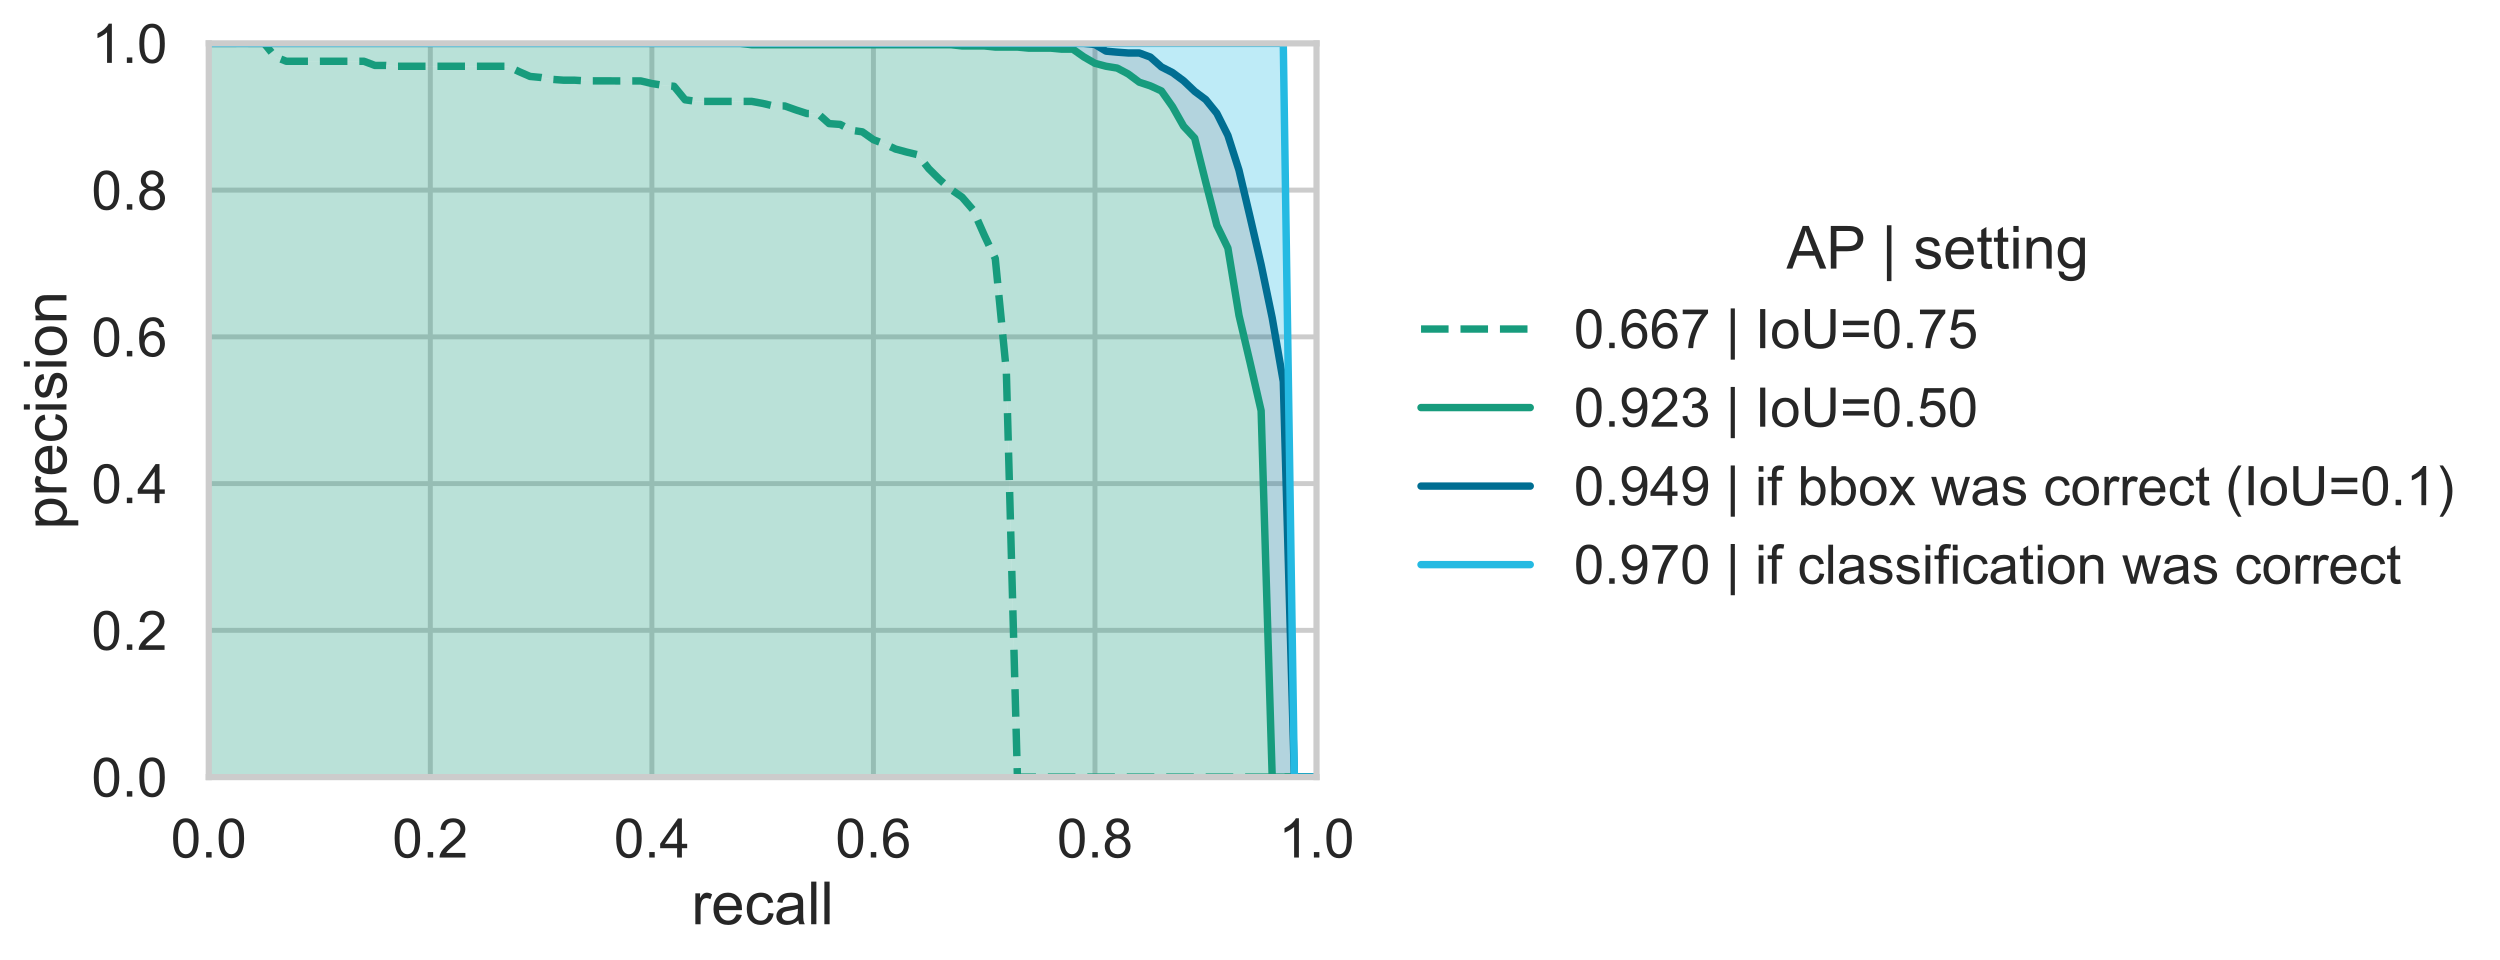 <?xml version="1.0" encoding="utf-8" standalone="no"?>
<!DOCTYPE svg PUBLIC "-//W3C//DTD SVG 1.1//EN"
  "http://www.w3.org/Graphics/SVG/1.1/DTD/svg11.dtd">
<!-- Created with matplotlib (https://matplotlib.org/) -->
<svg height="290.117pt" version="1.1" viewBox="0 0 755.59 290.117" width="755.59pt" xmlns="http://www.w3.org/2000/svg" xmlns:xlink="http://www.w3.org/1999/xlink">
 <defs>
  <style type="text/css">*{stroke-linecap:butt;stroke-linejoin:round;}</style>
 </defs>
 <g id="figure_1">
  <g id="patch_1">
   <path d="M 0 290.117 
L 755.59 290.117 
L 755.59 0 
L 0 0 
z
" style="fill:#ffffff;"/>
  </g>
  <g id="axes_1">
   <g id="patch_2">
    <path d="M 63.097 234.865 
L 397.897 234.865 
L 397.897 13.105 
L 63.097 13.105 
z
" style="fill:#ffffff;"/>
   </g>
   <g id="matplotlib.axis_1">
    <g id="xtick_1">
     <g id="line2d_1">
      <path clip-path="url(#pd7d3acd1a6)" d="M 63.097 234.865 
L 63.097 13.105 
" style="fill:none;stroke:#cccccc;stroke-linecap:round;stroke-width:1.5;"/>
     </g>
     <g id="text_1">
      <!-- 0.0 -->
      <g style="fill:#262626;" transform="translate(51.629 259.176)scale(0.165 -0.165)">
       <defs>
        <path d="M 4.156 35.297 
Q 4.156 48 6.766 55.734 
Q 9.375 63.484 14.516 67.672 
Q 19.672 71.875 27.484 71.875 
Q 33.25 71.875 37.594 69.547 
Q 41.938 67.234 44.766 62.859 
Q 47.609 58.5 49.219 52.219 
Q 50.828 45.953 50.828 35.297 
Q 50.828 22.703 48.234 14.969 
Q 45.656 7.234 40.5 3 
Q 35.359 -1.219 27.484 -1.219 
Q 17.141 -1.219 11.234 6.203 
Q 4.156 15.141 4.156 35.297 
z
M 13.188 35.297 
Q 13.188 17.672 17.312 11.828 
Q 21.438 6 27.484 6 
Q 33.547 6 37.672 11.859 
Q 41.797 17.719 41.797 35.297 
Q 41.797 52.984 37.672 58.781 
Q 33.547 64.594 27.391 64.594 
Q 21.344 64.594 17.719 59.469 
Q 13.188 52.938 13.188 35.297 
z
" id="ArialMT-48"/>
        <path d="M 9.078 0 
L 9.078 10.016 
L 19.094 10.016 
L 19.094 0 
z
" id="ArialMT-46"/>
       </defs>
       <use xlink:href="#ArialMT-48"/>
       <use x="55.615" xlink:href="#ArialMT-46"/>
       <use x="83.398" xlink:href="#ArialMT-48"/>
      </g>
     </g>
    </g>
    <g id="xtick_2">
     <g id="line2d_2">
      <path clip-path="url(#pd7d3acd1a6)" d="M 130.057 234.865 
L 130.057 13.105 
" style="fill:none;stroke:#cccccc;stroke-linecap:round;stroke-width:1.5;"/>
     </g>
     <g id="text_2">
      <!-- 0.2 -->
      <g style="fill:#262626;" transform="translate(118.589 259.176)scale(0.165 -0.165)">
       <defs>
        <path d="M 50.344 8.453 
L 50.344 0 
L 3.031 0 
Q 2.938 3.172 4.047 6.109 
Q 5.859 10.938 9.828 15.625 
Q 13.812 20.312 21.344 26.469 
Q 33.016 36.031 37.109 41.625 
Q 41.219 47.219 41.219 52.203 
Q 41.219 57.422 37.469 61 
Q 33.734 64.594 27.734 64.594 
Q 21.391 64.594 17.578 60.781 
Q 13.766 56.984 13.719 50.25 
L 4.688 51.172 
Q 5.609 61.281 11.656 66.578 
Q 17.719 71.875 27.938 71.875 
Q 38.234 71.875 44.234 66.156 
Q 50.25 60.453 50.25 52 
Q 50.25 47.703 48.484 43.547 
Q 46.734 39.406 42.656 34.812 
Q 38.578 30.219 29.109 22.219 
Q 21.188 15.578 18.938 13.203 
Q 16.703 10.844 15.234 8.453 
z
" id="ArialMT-50"/>
       </defs>
       <use xlink:href="#ArialMT-48"/>
       <use x="55.615" xlink:href="#ArialMT-46"/>
       <use x="83.398" xlink:href="#ArialMT-50"/>
      </g>
     </g>
    </g>
    <g id="xtick_3">
     <g id="line2d_3">
      <path clip-path="url(#pd7d3acd1a6)" d="M 197.017 234.865 
L 197.017 13.105 
" style="fill:none;stroke:#cccccc;stroke-linecap:round;stroke-width:1.5;"/>
     </g>
     <g id="text_3">
      <!-- 0.4 -->
      <g style="fill:#262626;" transform="translate(185.549 259.176)scale(0.165 -0.165)">
       <defs>
        <path d="M 32.328 0 
L 32.328 17.141 
L 1.266 17.141 
L 1.266 25.203 
L 33.938 71.578 
L 41.109 71.578 
L 41.109 25.203 
L 50.781 25.203 
L 50.781 17.141 
L 41.109 17.141 
L 41.109 0 
z
M 32.328 25.203 
L 32.328 57.469 
L 9.906 25.203 
z
" id="ArialMT-52"/>
       </defs>
       <use xlink:href="#ArialMT-48"/>
       <use x="55.615" xlink:href="#ArialMT-46"/>
       <use x="83.398" xlink:href="#ArialMT-52"/>
      </g>
     </g>
    </g>
    <g id="xtick_4">
     <g id="line2d_4">
      <path clip-path="url(#pd7d3acd1a6)" d="M 263.977 234.865 
L 263.977 13.105 
" style="fill:none;stroke:#cccccc;stroke-linecap:round;stroke-width:1.5;"/>
     </g>
     <g id="text_4">
      <!-- 0.6 -->
      <g style="fill:#262626;" transform="translate(252.509 259.176)scale(0.165 -0.165)">
       <defs>
        <path d="M 49.75 54.047 
L 41.016 53.375 
Q 39.844 58.547 37.703 60.891 
Q 34.125 64.656 28.906 64.656 
Q 24.703 64.656 21.531 62.312 
Q 17.391 59.281 14.984 53.469 
Q 12.594 47.656 12.5 36.922 
Q 15.672 41.75 20.266 44.094 
Q 24.859 46.438 29.891 46.438 
Q 38.672 46.438 44.844 39.969 
Q 51.031 33.5 51.031 23.25 
Q 51.031 16.5 48.125 10.719 
Q 45.219 4.938 40.141 1.859 
Q 35.062 -1.219 28.609 -1.219 
Q 17.625 -1.219 10.688 6.859 
Q 3.766 14.938 3.766 33.5 
Q 3.766 54.25 11.422 63.672 
Q 18.109 71.875 29.438 71.875 
Q 37.891 71.875 43.281 67.141 
Q 48.688 62.406 49.75 54.047 
z
M 13.875 23.188 
Q 13.875 18.656 15.797 14.5 
Q 17.719 10.359 21.188 8.172 
Q 24.656 6 28.469 6 
Q 34.031 6 38.031 10.484 
Q 42.047 14.984 42.047 22.703 
Q 42.047 30.125 38.078 34.391 
Q 34.125 38.672 28.125 38.672 
Q 22.172 38.672 18.016 34.391 
Q 13.875 30.125 13.875 23.188 
z
" id="ArialMT-54"/>
       </defs>
       <use xlink:href="#ArialMT-48"/>
       <use x="55.615" xlink:href="#ArialMT-46"/>
       <use x="83.398" xlink:href="#ArialMT-54"/>
      </g>
     </g>
    </g>
    <g id="xtick_5">
     <g id="line2d_5">
      <path clip-path="url(#pd7d3acd1a6)" d="M 330.937 234.865 
L 330.937 13.105 
" style="fill:none;stroke:#cccccc;stroke-linecap:round;stroke-width:1.5;"/>
     </g>
     <g id="text_5">
      <!-- 0.8 -->
      <g style="fill:#262626;" transform="translate(319.469 259.176)scale(0.165 -0.165)">
       <defs>
        <path d="M 17.672 38.812 
Q 12.203 40.828 9.562 44.531 
Q 6.938 48.25 6.938 53.422 
Q 6.938 61.234 12.547 66.547 
Q 18.172 71.875 27.484 71.875 
Q 36.859 71.875 42.578 66.422 
Q 48.297 60.984 48.297 53.172 
Q 48.297 48.188 45.672 44.5 
Q 43.062 40.828 37.75 38.812 
Q 44.344 36.672 47.781 31.875 
Q 51.219 27.094 51.219 20.453 
Q 51.219 11.281 44.719 5.031 
Q 38.234 -1.219 27.641 -1.219 
Q 17.047 -1.219 10.547 5.047 
Q 4.047 11.328 4.047 20.703 
Q 4.047 27.688 7.594 32.391 
Q 11.141 37.109 17.672 38.812 
z
M 15.922 53.719 
Q 15.922 48.641 19.188 45.406 
Q 22.469 42.188 27.688 42.188 
Q 32.766 42.188 36.016 45.375 
Q 39.266 48.578 39.266 53.219 
Q 39.266 58.062 35.906 61.359 
Q 32.562 64.656 27.594 64.656 
Q 22.562 64.656 19.234 61.422 
Q 15.922 58.203 15.922 53.719 
z
M 13.094 20.656 
Q 13.094 16.891 14.875 13.375 
Q 16.656 9.859 20.172 7.922 
Q 23.688 6 27.734 6 
Q 34.031 6 38.125 10.047 
Q 42.234 14.109 42.234 20.359 
Q 42.234 26.703 38.016 30.859 
Q 33.797 35.016 27.438 35.016 
Q 21.234 35.016 17.156 30.906 
Q 13.094 26.812 13.094 20.656 
z
" id="ArialMT-56"/>
       </defs>
       <use xlink:href="#ArialMT-48"/>
       <use x="55.615" xlink:href="#ArialMT-46"/>
       <use x="83.398" xlink:href="#ArialMT-56"/>
      </g>
     </g>
    </g>
    <g id="xtick_6">
     <g id="line2d_6">
      <path clip-path="url(#pd7d3acd1a6)" d="M 397.897 234.865 
L 397.897 13.105 
" style="fill:none;stroke:#cccccc;stroke-linecap:round;stroke-width:1.5;"/>
     </g>
     <g id="text_6">
      <!-- 1.0 -->
      <g style="fill:#262626;" transform="translate(386.429 259.176)scale(0.165 -0.165)">
       <defs>
        <path d="M 37.25 0 
L 28.469 0 
L 28.469 56 
Q 25.297 52.984 20.141 49.953 
Q 14.984 46.922 10.891 45.406 
L 10.891 53.906 
Q 18.266 57.375 23.781 62.297 
Q 29.297 67.234 31.594 71.875 
L 37.25 71.875 
z
" id="ArialMT-49"/>
       </defs>
       <use xlink:href="#ArialMT-49"/>
       <use x="55.615" xlink:href="#ArialMT-46"/>
       <use x="83.398" xlink:href="#ArialMT-48"/>
      </g>
     </g>
    </g>
    <g id="text_7">
     <!-- recall -->
     <g style="fill:#262626;" transform="translate(208.991 279.339)scale(0.18 -0.18)">
      <defs>
       <path d="M 6.5 0 
L 6.5 51.859 
L 14.406 51.859 
L 14.406 44 
Q 17.438 49.516 20 51.266 
Q 22.562 53.031 25.641 53.031 
Q 30.078 53.031 34.672 50.203 
L 31.641 42.047 
Q 28.422 43.953 25.203 43.953 
Q 22.312 43.953 20.016 42.219 
Q 17.719 40.484 16.75 37.406 
Q 15.281 32.719 15.281 27.156 
L 15.281 0 
z
" id="ArialMT-114"/>
       <path d="M 42.094 16.703 
L 51.172 15.578 
Q 49.031 7.625 43.219 3.219 
Q 37.406 -1.172 28.375 -1.172 
Q 17 -1.172 10.328 5.828 
Q 3.656 12.844 3.656 25.484 
Q 3.656 38.578 10.391 45.797 
Q 17.141 53.031 27.875 53.031 
Q 38.281 53.031 44.875 45.953 
Q 51.469 38.875 51.469 26.031 
Q 51.469 25.25 51.422 23.688 
L 12.75 23.688 
Q 13.234 15.141 17.578 10.594 
Q 21.922 6.062 28.422 6.062 
Q 33.25 6.062 36.672 8.594 
Q 40.094 11.141 42.094 16.703 
z
M 13.234 30.906 
L 42.188 30.906 
Q 41.609 37.453 38.875 40.719 
Q 34.672 45.797 27.984 45.797 
Q 21.922 45.797 17.797 41.75 
Q 13.672 37.703 13.234 30.906 
z
" id="ArialMT-101"/>
       <path d="M 40.438 19 
L 49.078 17.875 
Q 47.656 8.938 41.812 3.875 
Q 35.984 -1.172 27.484 -1.172 
Q 16.844 -1.172 10.375 5.781 
Q 3.906 12.75 3.906 25.734 
Q 3.906 34.125 6.688 40.422 
Q 9.469 46.734 15.156 49.875 
Q 20.844 53.031 27.547 53.031 
Q 35.984 53.031 41.359 48.75 
Q 46.734 44.484 48.25 36.625 
L 39.703 35.297 
Q 38.484 40.531 35.375 43.156 
Q 32.281 45.797 27.875 45.797 
Q 21.234 45.797 17.078 41.031 
Q 12.938 36.281 12.938 25.984 
Q 12.938 15.531 16.938 10.797 
Q 20.953 6.062 27.391 6.062 
Q 32.562 6.062 36.031 9.234 
Q 39.5 12.406 40.438 19 
z
" id="ArialMT-99"/>
       <path d="M 40.438 6.391 
Q 35.547 2.25 31.031 0.531 
Q 26.516 -1.172 21.344 -1.172 
Q 12.797 -1.172 8.203 3 
Q 3.609 7.172 3.609 13.672 
Q 3.609 17.484 5.344 20.625 
Q 7.078 23.781 9.891 25.688 
Q 12.703 27.594 16.219 28.562 
Q 18.797 29.25 24.031 29.891 
Q 34.672 31.156 39.703 32.906 
Q 39.75 34.719 39.75 35.203 
Q 39.75 40.578 37.25 42.781 
Q 33.891 45.75 27.25 45.75 
Q 21.047 45.75 18.094 43.578 
Q 15.141 41.406 13.719 35.891 
L 5.125 37.062 
Q 6.297 42.578 8.984 45.969 
Q 11.672 49.359 16.75 51.188 
Q 21.828 53.031 28.516 53.031 
Q 35.156 53.031 39.297 51.469 
Q 43.453 49.906 45.406 47.531 
Q 47.359 45.172 48.141 41.547 
Q 48.578 39.312 48.578 33.453 
L 48.578 21.734 
Q 48.578 9.469 49.141 6.219 
Q 49.703 2.984 51.375 0 
L 42.188 0 
Q 40.828 2.734 40.438 6.391 
z
M 39.703 26.031 
Q 34.906 24.078 25.344 22.703 
Q 19.922 21.922 17.672 20.938 
Q 15.438 19.969 14.203 18.094 
Q 12.984 16.219 12.984 13.922 
Q 12.984 10.406 15.641 8.062 
Q 18.312 5.719 23.438 5.719 
Q 28.516 5.719 32.469 7.938 
Q 36.422 10.156 38.281 14.016 
Q 39.703 17 39.703 22.797 
z
" id="ArialMT-97"/>
       <path d="M 6.391 0 
L 6.391 71.578 
L 15.188 71.578 
L 15.188 0 
z
" id="ArialMT-108"/>
      </defs>
      <use xlink:href="#ArialMT-114"/>
      <use x="33.301" xlink:href="#ArialMT-101"/>
      <use x="88.916" xlink:href="#ArialMT-99"/>
      <use x="138.916" xlink:href="#ArialMT-97"/>
      <use x="194.531" xlink:href="#ArialMT-108"/>
      <use x="216.748" xlink:href="#ArialMT-108"/>
     </g>
    </g>
   </g>
   <g id="matplotlib.axis_2">
    <g id="ytick_1">
     <g id="line2d_7">
      <path clip-path="url(#pd7d3acd1a6)" d="M 63.097 234.865 
L 397.897 234.865 
" style="fill:none;stroke:#cccccc;stroke-linecap:round;stroke-width:1.5;"/>
     </g>
     <g id="text_8">
      <!-- 0.0 -->
      <g style="fill:#262626;" transform="translate(27.662 240.77)scale(0.165 -0.165)">
       <use xlink:href="#ArialMT-48"/>
       <use x="55.615" xlink:href="#ArialMT-46"/>
       <use x="83.398" xlink:href="#ArialMT-48"/>
      </g>
     </g>
    </g>
    <g id="ytick_2">
     <g id="line2d_8">
      <path clip-path="url(#pd7d3acd1a6)" d="M 63.097 190.513 
L 397.897 190.513 
" style="fill:none;stroke:#cccccc;stroke-linecap:round;stroke-width:1.5;"/>
     </g>
     <g id="text_9">
      <!-- 0.2 -->
      <g style="fill:#262626;" transform="translate(27.662 196.418)scale(0.165 -0.165)">
       <use xlink:href="#ArialMT-48"/>
       <use x="55.615" xlink:href="#ArialMT-46"/>
       <use x="83.398" xlink:href="#ArialMT-50"/>
      </g>
     </g>
    </g>
    <g id="ytick_3">
     <g id="line2d_9">
      <path clip-path="url(#pd7d3acd1a6)" d="M 63.097 146.161 
L 397.897 146.161 
" style="fill:none;stroke:#cccccc;stroke-linecap:round;stroke-width:1.5;"/>
     </g>
     <g id="text_10">
      <!-- 0.4 -->
      <g style="fill:#262626;" transform="translate(27.662 152.066)scale(0.165 -0.165)">
       <use xlink:href="#ArialMT-48"/>
       <use x="55.615" xlink:href="#ArialMT-46"/>
       <use x="83.398" xlink:href="#ArialMT-52"/>
      </g>
     </g>
    </g>
    <g id="ytick_4">
     <g id="line2d_10">
      <path clip-path="url(#pd7d3acd1a6)" d="M 63.097 101.809 
L 397.897 101.809 
" style="fill:none;stroke:#cccccc;stroke-linecap:round;stroke-width:1.5;"/>
     </g>
     <g id="text_11">
      <!-- 0.6 -->
      <g style="fill:#262626;" transform="translate(27.662 107.714)scale(0.165 -0.165)">
       <use xlink:href="#ArialMT-48"/>
       <use x="55.615" xlink:href="#ArialMT-46"/>
       <use x="83.398" xlink:href="#ArialMT-54"/>
      </g>
     </g>
    </g>
    <g id="ytick_5">
     <g id="line2d_11">
      <path clip-path="url(#pd7d3acd1a6)" d="M 63.097 57.457 
L 397.897 57.457 
" style="fill:none;stroke:#cccccc;stroke-linecap:round;stroke-width:1.5;"/>
     </g>
     <g id="text_12">
      <!-- 0.8 -->
      <g style="fill:#262626;" transform="translate(27.662 63.362)scale(0.165 -0.165)">
       <use xlink:href="#ArialMT-48"/>
       <use x="55.615" xlink:href="#ArialMT-46"/>
       <use x="83.398" xlink:href="#ArialMT-56"/>
      </g>
     </g>
    </g>
    <g id="ytick_6">
     <g id="line2d_12">
      <path clip-path="url(#pd7d3acd1a6)" d="M 63.097 13.105 
L 397.897 13.105 
" style="fill:none;stroke:#cccccc;stroke-linecap:round;stroke-width:1.5;"/>
     </g>
     <g id="text_13">
      <!-- 1.0 -->
      <g style="fill:#262626;" transform="translate(27.662 19.01)scale(0.165 -0.165)">
       <use xlink:href="#ArialMT-49"/>
       <use x="55.615" xlink:href="#ArialMT-46"/>
       <use x="83.398" xlink:href="#ArialMT-48"/>
      </g>
     </g>
    </g>
    <g id="text_14">
     <!-- precision -->
     <g style="fill:#262626;" transform="translate(20.084 160.001)rotate(-90)scale(0.18 -0.18)">
      <defs>
       <path d="M 6.594 -19.875 
L 6.594 51.859 
L 14.594 51.859 
L 14.594 45.125 
Q 17.438 49.078 21 51.047 
Q 24.562 53.031 29.641 53.031 
Q 36.281 53.031 41.359 49.609 
Q 46.438 46.188 49.016 39.953 
Q 51.609 33.734 51.609 26.312 
Q 51.609 18.359 48.75 11.984 
Q 45.906 5.609 40.453 2.219 
Q 35.016 -1.172 29 -1.172 
Q 24.609 -1.172 21.109 0.688 
Q 17.625 2.547 15.375 5.375 
L 15.375 -19.875 
z
M 14.547 25.641 
Q 14.547 15.625 18.594 10.844 
Q 22.656 6.062 28.422 6.062 
Q 34.281 6.062 38.453 11.016 
Q 42.625 15.969 42.625 26.375 
Q 42.625 36.281 38.547 41.203 
Q 34.469 46.141 28.812 46.141 
Q 23.188 46.141 18.859 40.891 
Q 14.547 35.641 14.547 25.641 
z
" id="ArialMT-112"/>
       <path d="M 6.641 61.469 
L 6.641 71.578 
L 15.438 71.578 
L 15.438 61.469 
z
M 6.641 0 
L 6.641 51.859 
L 15.438 51.859 
L 15.438 0 
z
" id="ArialMT-105"/>
       <path d="M 3.078 15.484 
L 11.766 16.844 
Q 12.5 11.625 15.844 8.844 
Q 19.188 6.062 25.203 6.062 
Q 31.25 6.062 34.172 8.516 
Q 37.109 10.984 37.109 14.312 
Q 37.109 17.281 34.516 19 
Q 32.719 20.172 25.531 21.969 
Q 15.875 24.422 12.141 26.203 
Q 8.406 27.984 6.469 31.125 
Q 4.547 34.281 4.547 38.094 
Q 4.547 41.547 6.125 44.5 
Q 7.719 47.469 10.453 49.422 
Q 12.5 50.922 16.031 51.969 
Q 19.578 53.031 23.641 53.031 
Q 29.734 53.031 34.344 51.266 
Q 38.969 49.516 41.156 46.5 
Q 43.359 43.5 44.188 38.484 
L 35.594 37.312 
Q 35.016 41.312 32.203 43.547 
Q 29.391 45.797 24.266 45.797 
Q 18.219 45.797 15.625 43.797 
Q 13.031 41.797 13.031 39.109 
Q 13.031 37.406 14.109 36.031 
Q 15.188 34.625 17.484 33.688 
Q 18.797 33.203 25.25 31.453 
Q 34.578 28.953 38.25 27.359 
Q 41.938 25.781 44.031 22.75 
Q 46.141 19.734 46.141 15.234 
Q 46.141 10.844 43.578 6.953 
Q 41.016 3.078 36.172 0.953 
Q 31.344 -1.172 25.25 -1.172 
Q 15.141 -1.172 9.844 3.031 
Q 4.547 7.234 3.078 15.484 
z
" id="ArialMT-115"/>
       <path d="M 3.328 25.922 
Q 3.328 40.328 11.328 47.266 
Q 18.016 53.031 27.641 53.031 
Q 38.328 53.031 45.109 46.016 
Q 51.906 39.016 51.906 26.656 
Q 51.906 16.656 48.906 10.906 
Q 45.906 5.172 40.156 2 
Q 34.422 -1.172 27.641 -1.172 
Q 16.75 -1.172 10.031 5.812 
Q 3.328 12.797 3.328 25.922 
z
M 12.359 25.922 
Q 12.359 15.969 16.703 11.016 
Q 21.047 6.062 27.641 6.062 
Q 34.188 6.062 38.531 11.031 
Q 42.875 16.016 42.875 26.219 
Q 42.875 35.844 38.5 40.797 
Q 34.125 45.75 27.641 45.75 
Q 21.047 45.75 16.703 40.812 
Q 12.359 35.891 12.359 25.922 
z
" id="ArialMT-111"/>
       <path d="M 6.594 0 
L 6.594 51.859 
L 14.5 51.859 
L 14.5 44.484 
Q 20.219 53.031 31 53.031 
Q 35.688 53.031 39.625 51.344 
Q 43.562 49.656 45.516 46.922 
Q 47.469 44.188 48.25 40.438 
Q 48.734 37.984 48.734 31.891 
L 48.734 0 
L 39.938 0 
L 39.938 31.547 
Q 39.938 36.922 38.906 39.578 
Q 37.891 42.234 35.281 43.812 
Q 32.672 45.406 29.156 45.406 
Q 23.531 45.406 19.453 41.844 
Q 15.375 38.281 15.375 28.328 
L 15.375 0 
z
" id="ArialMT-110"/>
      </defs>
      <use xlink:href="#ArialMT-112"/>
      <use x="55.615" xlink:href="#ArialMT-114"/>
      <use x="88.916" xlink:href="#ArialMT-101"/>
      <use x="144.531" xlink:href="#ArialMT-99"/>
      <use x="194.531" xlink:href="#ArialMT-105"/>
      <use x="216.748" xlink:href="#ArialMT-115"/>
      <use x="266.748" xlink:href="#ArialMT-105"/>
      <use x="288.965" xlink:href="#ArialMT-111"/>
      <use x="344.58" xlink:href="#ArialMT-110"/>
     </g>
    </g>
   </g>
   <g id="PolyCollection_1">
    <path clip-path="url(#pd7d3acd1a6)" d="M 63.097 234.865 
L 63.097 13.105 
L 66.445 13.105 
L 69.793 13.105 
L 73.141 13.105 
L 76.489 13.105 
L 79.837 13.105 
L 83.185 17.212 
L 86.533 18.514 
L 89.881 18.514 
L 93.229 18.514 
L 96.577 18.514 
L 99.925 18.514 
L 103.273 18.514 
L 106.621 18.514 
L 109.969 18.514 
L 113.317 19.775 
L 116.665 19.775 
L 120.013 20.035 
L 123.361 20.035 
L 126.709 20.035 
L 130.057 20.035 
L 133.405 20.035 
L 136.753 20.035 
L 140.101 20.035 
L 143.449 20.035 
L 146.797 20.035 
L 150.145 20.035 
L 153.493 20.035 
L 156.841 21.634 
L 160.189 23.103 
L 163.537 23.42 
L 166.885 23.984 
L 170.233 24.233 
L 173.581 24.233 
L 176.929 24.441 
L 180.277 24.441 
L 183.625 24.441 
L 186.973 24.46 
L 190.321 24.46 
L 193.669 24.46 
L 197.017 25.248 
L 200.365 25.777 
L 203.713 26.077 
L 207.061 30.164 
L 210.409 30.64 
L 213.757 30.64 
L 217.105 30.64 
L 220.453 30.64 
L 223.801 30.64 
L 227.149 30.64 
L 230.497 31.249 
L 233.845 32.03 
L 237.193 32.03 
L 240.541 33.223 
L 243.889 34.313 
L 247.237 34.376 
L 250.585 37.36 
L 253.933 37.602 
L 257.281 39.366 
L 260.629 39.848 
L 263.977 42.221 
L 267.325 43.505 
L 270.673 45.057 
L 274.021 45.959 
L 277.369 46.772 
L 280.717 51.001 
L 284.065 54.323 
L 287.413 57.259 
L 290.761 59.572 
L 294.109 63.449 
L 297.457 71.019 
L 300.805 78.151 
L 304.153 112.23 
L 307.501 234.865 
L 310.849 234.865 
L 314.197 234.865 
L 317.545 234.865 
L 320.893 234.865 
L 324.241 234.865 
L 327.589 234.865 
L 330.937 234.865 
L 334.285 234.865 
L 337.633 234.865 
L 340.981 234.865 
L 344.329 234.865 
L 347.677 234.865 
L 351.025 234.865 
L 354.373 234.865 
L 357.721 234.865 
L 361.069 234.865 
L 364.417 234.865 
L 367.765 234.865 
L 371.113 234.865 
L 374.461 234.865 
L 377.809 234.865 
L 381.157 234.865 
L 384.505 234.865 
L 387.853 234.865 
L 391.201 234.865 
L 394.549 234.865 
L 397.897 234.865 
L 397.897 234.865 
L 397.897 234.865 
L 394.549 234.865 
L 391.201 234.865 
L 387.853 234.865 
L 384.505 234.865 
L 381.157 234.865 
L 377.809 234.865 
L 374.461 234.865 
L 371.113 234.865 
L 367.765 234.865 
L 364.417 234.865 
L 361.069 234.865 
L 357.721 234.865 
L 354.373 234.865 
L 351.025 234.865 
L 347.677 234.865 
L 344.329 234.865 
L 340.981 234.865 
L 337.633 234.865 
L 334.285 234.865 
L 330.937 234.865 
L 327.589 234.865 
L 324.241 234.865 
L 320.893 234.865 
L 317.545 234.865 
L 314.197 234.865 
L 310.849 234.865 
L 307.501 234.865 
L 304.153 234.865 
L 300.805 234.865 
L 297.457 234.865 
L 294.109 234.865 
L 290.761 234.865 
L 287.413 234.865 
L 284.065 234.865 
L 280.717 234.865 
L 277.369 234.865 
L 274.021 234.865 
L 270.673 234.865 
L 267.325 234.865 
L 263.977 234.865 
L 260.629 234.865 
L 257.281 234.865 
L 253.933 234.865 
L 250.585 234.865 
L 247.237 234.865 
L 243.889 234.865 
L 240.541 234.865 
L 237.193 234.865 
L 233.845 234.865 
L 230.497 234.865 
L 227.149 234.865 
L 223.801 234.865 
L 220.453 234.865 
L 217.105 234.865 
L 213.757 234.865 
L 210.409 234.865 
L 207.061 234.865 
L 203.713 234.865 
L 200.365 234.865 
L 197.017 234.865 
L 193.669 234.865 
L 190.321 234.865 
L 186.973 234.865 
L 183.625 234.865 
L 180.277 234.865 
L 176.929 234.865 
L 173.581 234.865 
L 170.233 234.865 
L 166.885 234.865 
L 163.537 234.865 
L 160.189 234.865 
L 156.841 234.865 
L 153.493 234.865 
L 150.145 234.865 
L 146.797 234.865 
L 143.449 234.865 
L 140.101 234.865 
L 136.753 234.865 
L 133.405 234.865 
L 130.057 234.865 
L 126.709 234.865 
L 123.361 234.865 
L 120.013 234.865 
L 116.665 234.865 
L 113.317 234.865 
L 109.969 234.865 
L 106.621 234.865 
L 103.273 234.865 
L 99.925 234.865 
L 96.577 234.865 
L 93.229 234.865 
L 89.881 234.865 
L 86.533 234.865 
L 83.185 234.865 
L 79.837 234.865 
L 76.489 234.865 
L 73.141 234.865 
L 69.793 234.865 
L 66.445 234.865 
L 63.097 234.865 
z
" style="fill:url(#h59ab17e5f7);fill-opacity:0.3;"/>
   </g>
   <g id="PolyCollection_2">
    <defs>
     <path d="M 63.097 -277.011 
L 63.097 -277.011 
L 66.445 -277.011 
L 69.793 -277.011 
L 73.141 -277.011 
L 76.489 -277.011 
L 79.837 -277.011 
L 83.185 -277.011 
L 86.533 -277.011 
L 89.881 -277.011 
L 93.229 -277.011 
L 96.577 -277.011 
L 99.925 -277.011 
L 103.273 -277.011 
L 106.621 -277.011 
L 109.969 -277.011 
L 113.317 -277.011 
L 116.665 -277.011 
L 120.013 -277.011 
L 123.361 -277.011 
L 126.709 -277.011 
L 130.057 -277.011 
L 133.405 -277.011 
L 136.753 -277.011 
L 140.101 -277.011 
L 143.449 -277.011 
L 146.797 -277.011 
L 150.145 -277.011 
L 153.493 -277.011 
L 156.841 -277.011 
L 160.189 -277.011 
L 163.537 -277.011 
L 166.885 -277.011 
L 170.233 -277.011 
L 173.581 -277.011 
L 176.929 -277.011 
L 180.277 -277.011 
L 183.625 -277.011 
L 186.973 -277.011 
L 190.321 -277.011 
L 193.669 -277.011 
L 197.017 -277.011 
L 200.365 -277.011 
L 203.713 -277.011 
L 207.061 -277.011 
L 210.409 -277.011 
L 213.757 -277.011 
L 217.105 -277.011 
L 220.453 -277.011 
L 223.801 -277.011 
L 227.149 -276.603 
L 230.497 -276.603 
L 233.845 -276.603 
L 237.193 -276.603 
L 240.541 -276.603 
L 243.889 -276.603 
L 247.237 -276.603 
L 250.585 -276.603 
L 253.933 -276.603 
L 257.281 -276.603 
L 260.629 -276.603 
L 263.977 -276.603 
L 267.325 -276.603 
L 270.673 -276.603 
L 274.021 -276.603 
L 277.369 -276.603 
L 280.717 -276.603 
L 284.065 -276.603 
L 287.413 -276.603 
L 290.761 -276.233 
L 294.109 -276.233 
L 297.457 -276.233 
L 300.805 -275.891 
L 304.153 -275.891 
L 307.501 -275.891 
L 310.849 -275.571 
L 314.197 -275.571 
L 317.545 -275.571 
L 320.893 -275.257 
L 324.241 -275.257 
L 327.589 -272.905 
L 330.937 -270.972 
L 334.285 -270.092 
L 337.633 -269.544 
L 340.981 -267.771 
L 344.329 -265.275 
L 347.677 -264.165 
L 351.025 -262.627 
L 354.373 -257.879 
L 357.721 -251.969 
L 361.069 -248.38 
L 364.417 -235.043 
L 367.765 -222.028 
L 371.113 -215.135 
L 374.461 -194.809 
L 377.809 -180.572 
L 381.157 -165.986 
L 384.505 -55.251 
L 387.853 -55.251 
L 391.201 -55.251 
L 394.549 -55.251 
L 397.897 -55.251 
L 397.897 -55.251 
L 397.897 -55.251 
L 394.549 -55.251 
L 391.201 -55.251 
L 387.853 -55.251 
L 384.505 -55.251 
L 381.157 -55.251 
L 377.809 -55.251 
L 374.461 -55.251 
L 371.113 -55.251 
L 367.765 -55.251 
L 364.417 -55.251 
L 361.069 -55.251 
L 357.721 -55.251 
L 354.373 -55.251 
L 351.025 -55.251 
L 347.677 -55.251 
L 344.329 -55.251 
L 340.981 -55.251 
L 337.633 -55.251 
L 334.285 -55.251 
L 330.937 -55.251 
L 327.589 -55.251 
L 324.241 -55.251 
L 320.893 -55.251 
L 317.545 -55.251 
L 314.197 -55.251 
L 310.849 -55.251 
L 307.501 -55.251 
L 304.153 -177.887 
L 300.805 -211.965 
L 297.457 -219.098 
L 294.109 -226.667 
L 290.761 -230.544 
L 287.413 -232.857 
L 284.065 -235.793 
L 280.717 -239.116 
L 277.369 -243.345 
L 274.021 -244.158 
L 270.673 -245.06 
L 267.325 -246.612 
L 263.977 -247.895 
L 260.629 -250.268 
L 257.281 -250.75 
L 253.933 -252.515 
L 250.585 -252.756 
L 247.237 -255.74 
L 243.889 -255.804 
L 240.541 -256.894 
L 237.193 -258.087 
L 233.845 -258.087 
L 230.497 -258.867 
L 227.149 -259.477 
L 223.801 -259.477 
L 220.453 -259.477 
L 217.105 -259.477 
L 213.757 -259.477 
L 210.409 -259.477 
L 207.061 -259.953 
L 203.713 -264.039 
L 200.365 -264.339 
L 197.017 -264.869 
L 193.669 -265.656 
L 190.321 -265.656 
L 186.973 -265.656 
L 183.625 -265.675 
L 180.277 -265.675 
L 176.929 -265.675 
L 173.581 -265.884 
L 170.233 -265.884 
L 166.885 -266.133 
L 163.537 -266.697 
L 160.189 -267.014 
L 156.841 -268.482 
L 153.493 -270.081 
L 150.145 -270.081 
L 146.797 -270.081 
L 143.449 -270.081 
L 140.101 -270.081 
L 136.753 -270.081 
L 133.405 -270.081 
L 130.057 -270.081 
L 126.709 -270.081 
L 123.361 -270.081 
L 120.013 -270.081 
L 116.665 -270.342 
L 113.317 -270.342 
L 109.969 -271.603 
L 106.621 -271.603 
L 103.273 -271.603 
L 99.925 -271.603 
L 96.577 -271.603 
L 93.229 -271.603 
L 89.881 -271.603 
L 86.533 -271.603 
L 83.185 -272.905 
L 79.837 -277.011 
L 76.489 -277.011 
L 73.141 -277.011 
L 69.793 -277.011 
L 66.445 -277.011 
L 63.097 -277.011 
z
" id="m6d5477df71"/>
    </defs>
    <g clip-path="url(#pd7d3acd1a6)">
     <use style="fill:#179c7d;fill-opacity:0.3;" x="0" xlink:href="#m6d5477df71" y="290.117"/>
    </g>
   </g>
   <g id="PolyCollection_3">
    <defs>
     <path d="M 63.097 -277.011 
L 63.097 -277.011 
L 66.445 -277.011 
L 69.793 -277.011 
L 73.141 -277.011 
L 76.489 -277.011 
L 79.837 -277.011 
L 83.185 -277.011 
L 86.533 -277.011 
L 89.881 -277.011 
L 93.229 -277.011 
L 96.577 -277.011 
L 99.925 -277.011 
L 103.273 -277.011 
L 106.621 -277.011 
L 109.969 -277.011 
L 113.317 -277.011 
L 116.665 -277.011 
L 120.013 -277.011 
L 123.361 -277.011 
L 126.709 -277.011 
L 130.057 -277.011 
L 133.405 -277.011 
L 136.753 -277.011 
L 140.101 -277.011 
L 143.449 -277.011 
L 146.797 -277.011 
L 150.145 -277.011 
L 153.493 -277.011 
L 156.841 -277.011 
L 160.189 -277.011 
L 163.537 -277.011 
L 166.885 -277.011 
L 170.233 -277.011 
L 173.581 -277.011 
L 176.929 -277.011 
L 180.277 -277.011 
L 183.625 -277.011 
L 186.973 -277.011 
L 190.321 -277.011 
L 193.669 -277.011 
L 197.017 -277.011 
L 200.365 -277.011 
L 203.713 -277.011 
L 207.061 -277.011 
L 210.409 -277.011 
L 213.757 -277.011 
L 217.105 -277.011 
L 220.453 -277.011 
L 223.801 -277.011 
L 227.149 -277.011 
L 230.497 -277.011 
L 233.845 -277.011 
L 237.193 -277.011 
L 240.541 -277.011 
L 243.889 -277.011 
L 247.237 -277.011 
L 250.585 -277.011 
L 253.933 -277.011 
L 257.281 -277.011 
L 260.629 -277.011 
L 263.977 -277.011 
L 267.325 -277.011 
L 270.673 -277.011 
L 274.021 -277.011 
L 277.369 -277.011 
L 280.717 -277.011 
L 284.065 -277.011 
L 287.413 -277.011 
L 290.761 -277.011 
L 294.109 -277.011 
L 297.457 -277.011 
L 300.805 -277.011 
L 304.153 -277.011 
L 307.501 -277.011 
L 310.849 -277.011 
L 314.197 -277.011 
L 317.545 -277.011 
L 320.893 -277.011 
L 324.241 -277.011 
L 327.589 -277.011 
L 330.937 -276.667 
L 334.285 -274.656 
L 337.633 -274.352 
L 340.981 -274.102 
L 344.329 -274.102 
L 347.677 -272.869 
L 351.025 -269.888 
L 354.373 -268.177 
L 357.721 -265.7 
L 361.069 -262.517 
L 364.417 -260.018 
L 367.765 -255.878 
L 371.113 -249.193 
L 374.461 -238.701 
L 377.809 -224.542 
L 381.157 -210.118 
L 384.505 -194.031 
L 387.853 -174.802 
L 391.201 -55.251 
L 394.549 -55.251 
L 397.897 -55.251 
L 397.897 -55.251 
L 397.897 -55.251 
L 394.549 -55.251 
L 391.201 -55.251 
L 387.853 -55.251 
L 384.505 -55.251 
L 381.157 -165.986 
L 377.809 -180.572 
L 374.461 -194.809 
L 371.113 -215.135 
L 367.765 -222.028 
L 364.417 -235.043 
L 361.069 -248.38 
L 357.721 -251.969 
L 354.373 -257.879 
L 351.025 -262.627 
L 347.677 -264.165 
L 344.329 -265.275 
L 340.981 -267.771 
L 337.633 -269.544 
L 334.285 -270.092 
L 330.937 -270.972 
L 327.589 -272.905 
L 324.241 -275.257 
L 320.893 -275.257 
L 317.545 -275.571 
L 314.197 -275.571 
L 310.849 -275.571 
L 307.501 -275.891 
L 304.153 -275.891 
L 300.805 -275.891 
L 297.457 -276.233 
L 294.109 -276.233 
L 290.761 -276.233 
L 287.413 -276.603 
L 284.065 -276.603 
L 280.717 -276.603 
L 277.369 -276.603 
L 274.021 -276.603 
L 270.673 -276.603 
L 267.325 -276.603 
L 263.977 -276.603 
L 260.629 -276.603 
L 257.281 -276.603 
L 253.933 -276.603 
L 250.585 -276.603 
L 247.237 -276.603 
L 243.889 -276.603 
L 240.541 -276.603 
L 237.193 -276.603 
L 233.845 -276.603 
L 230.497 -276.603 
L 227.149 -276.603 
L 223.801 -277.011 
L 220.453 -277.011 
L 217.105 -277.011 
L 213.757 -277.011 
L 210.409 -277.011 
L 207.061 -277.011 
L 203.713 -277.011 
L 200.365 -277.011 
L 197.017 -277.011 
L 193.669 -277.011 
L 190.321 -277.011 
L 186.973 -277.011 
L 183.625 -277.011 
L 180.277 -277.011 
L 176.929 -277.011 
L 173.581 -277.011 
L 170.233 -277.011 
L 166.885 -277.011 
L 163.537 -277.011 
L 160.189 -277.011 
L 156.841 -277.011 
L 153.493 -277.011 
L 150.145 -277.011 
L 146.797 -277.011 
L 143.449 -277.011 
L 140.101 -277.011 
L 136.753 -277.011 
L 133.405 -277.011 
L 130.057 -277.011 
L 126.709 -277.011 
L 123.361 -277.011 
L 120.013 -277.011 
L 116.665 -277.011 
L 113.317 -277.011 
L 109.969 -277.011 
L 106.621 -277.011 
L 103.273 -277.011 
L 99.925 -277.011 
L 96.577 -277.011 
L 93.229 -277.011 
L 89.881 -277.011 
L 86.533 -277.011 
L 83.185 -277.011 
L 79.837 -277.011 
L 76.489 -277.011 
L 73.141 -277.011 
L 69.793 -277.011 
L 66.445 -277.011 
L 63.097 -277.011 
z
" id="mc866e8866f"/>
    </defs>
    <g clip-path="url(#pd7d3acd1a6)">
     <use style="fill:#006e92;fill-opacity:0.3;" x="0" xlink:href="#mc866e8866f" y="290.117"/>
    </g>
   </g>
   <g id="PolyCollection_4">
    <defs>
     <path d="M 63.097 -277.011 
L 63.097 -277.011 
L 66.445 -277.011 
L 69.793 -277.011 
L 73.141 -277.011 
L 76.489 -277.011 
L 79.837 -277.011 
L 83.185 -277.011 
L 86.533 -277.011 
L 89.881 -277.011 
L 93.229 -277.011 
L 96.577 -277.011 
L 99.925 -277.011 
L 103.273 -277.011 
L 106.621 -277.011 
L 109.969 -277.011 
L 113.317 -277.011 
L 116.665 -277.011 
L 120.013 -277.011 
L 123.361 -277.011 
L 126.709 -277.011 
L 130.057 -277.011 
L 133.405 -277.011 
L 136.753 -277.011 
L 140.101 -277.011 
L 143.449 -277.011 
L 146.797 -277.011 
L 150.145 -277.011 
L 153.493 -277.011 
L 156.841 -277.011 
L 160.189 -277.011 
L 163.537 -277.011 
L 166.885 -277.011 
L 170.233 -277.011 
L 173.581 -277.011 
L 176.929 -277.011 
L 180.277 -277.011 
L 183.625 -277.011 
L 186.973 -277.011 
L 190.321 -277.011 
L 193.669 -277.011 
L 197.017 -277.011 
L 200.365 -277.011 
L 203.713 -277.011 
L 207.061 -277.011 
L 210.409 -277.011 
L 213.757 -277.011 
L 217.105 -277.011 
L 220.453 -277.011 
L 223.801 -277.011 
L 227.149 -277.011 
L 230.497 -277.011 
L 233.845 -277.011 
L 237.193 -277.011 
L 240.541 -277.011 
L 243.889 -277.011 
L 247.237 -277.011 
L 250.585 -277.011 
L 253.933 -277.011 
L 257.281 -277.011 
L 260.629 -277.011 
L 263.977 -277.011 
L 267.325 -277.011 
L 270.673 -277.011 
L 274.021 -277.011 
L 277.369 -277.011 
L 280.717 -277.011 
L 284.065 -277.011 
L 287.413 -277.011 
L 290.761 -277.011 
L 294.109 -277.011 
L 297.457 -277.011 
L 300.805 -277.011 
L 304.153 -277.011 
L 307.501 -277.011 
L 310.849 -277.011 
L 314.197 -277.011 
L 317.545 -277.011 
L 320.893 -277.011 
L 324.241 -277.011 
L 327.589 -277.011 
L 330.937 -277.011 
L 334.285 -277.011 
L 337.633 -277.011 
L 340.981 -277.011 
L 344.329 -277.011 
L 347.677 -277.011 
L 351.025 -277.011 
L 354.373 -277.011 
L 357.721 -277.011 
L 361.069 -277.011 
L 364.417 -277.011 
L 367.765 -277.011 
L 371.113 -277.011 
L 374.461 -277.011 
L 377.809 -277.011 
L 381.157 -277.011 
L 384.505 -277.011 
L 387.853 -277.011 
L 391.201 -55.251 
L 394.549 -55.251 
L 397.897 -55.251 
L 397.897 -55.251 
L 397.897 -55.251 
L 394.549 -55.251 
L 391.201 -55.251 
L 387.853 -174.802 
L 384.505 -194.031 
L 381.157 -210.118 
L 377.809 -224.542 
L 374.461 -238.701 
L 371.113 -249.193 
L 367.765 -255.878 
L 364.417 -260.018 
L 361.069 -262.517 
L 357.721 -265.7 
L 354.373 -268.177 
L 351.025 -269.888 
L 347.677 -272.869 
L 344.329 -274.102 
L 340.981 -274.102 
L 337.633 -274.352 
L 334.285 -274.656 
L 330.937 -276.667 
L 327.589 -277.011 
L 324.241 -277.011 
L 320.893 -277.011 
L 317.545 -277.011 
L 314.197 -277.011 
L 310.849 -277.011 
L 307.501 -277.011 
L 304.153 -277.011 
L 300.805 -277.011 
L 297.457 -277.011 
L 294.109 -277.011 
L 290.761 -277.011 
L 287.413 -277.011 
L 284.065 -277.011 
L 280.717 -277.011 
L 277.369 -277.011 
L 274.021 -277.011 
L 270.673 -277.011 
L 267.325 -277.011 
L 263.977 -277.011 
L 260.629 -277.011 
L 257.281 -277.011 
L 253.933 -277.011 
L 250.585 -277.011 
L 247.237 -277.011 
L 243.889 -277.011 
L 240.541 -277.011 
L 237.193 -277.011 
L 233.845 -277.011 
L 230.497 -277.011 
L 227.149 -277.011 
L 223.801 -277.011 
L 220.453 -277.011 
L 217.105 -277.011 
L 213.757 -277.011 
L 210.409 -277.011 
L 207.061 -277.011 
L 203.713 -277.011 
L 200.365 -277.011 
L 197.017 -277.011 
L 193.669 -277.011 
L 190.321 -277.011 
L 186.973 -277.011 
L 183.625 -277.011 
L 180.277 -277.011 
L 176.929 -277.011 
L 173.581 -277.011 
L 170.233 -277.011 
L 166.885 -277.011 
L 163.537 -277.011 
L 160.189 -277.011 
L 156.841 -277.011 
L 153.493 -277.011 
L 150.145 -277.011 
L 146.797 -277.011 
L 143.449 -277.011 
L 140.101 -277.011 
L 136.753 -277.011 
L 133.405 -277.011 
L 130.057 -277.011 
L 126.709 -277.011 
L 123.361 -277.011 
L 120.013 -277.011 
L 116.665 -277.011 
L 113.317 -277.011 
L 109.969 -277.011 
L 106.621 -277.011 
L 103.273 -277.011 
L 99.925 -277.011 
L 96.577 -277.011 
L 93.229 -277.011 
L 89.881 -277.011 
L 86.533 -277.011 
L 83.185 -277.011 
L 79.837 -277.011 
L 76.489 -277.011 
L 73.141 -277.011 
L 69.793 -277.011 
L 66.445 -277.011 
L 63.097 -277.011 
z
" id="m773af29908"/>
    </defs>
    <g clip-path="url(#pd7d3acd1a6)">
     <use style="fill:#25bae2;fill-opacity:0.3;" x="0" xlink:href="#m773af29908" y="290.117"/>
    </g>
   </g>
   <g id="line2d_13">
    <path clip-path="url(#pd7d3acd1a6)" d="M 63.097 13.105 
L 66.445 13.105 
L 69.793 13.105 
L 73.141 13.105 
L 76.489 13.105 
L 79.837 13.105 
L 83.185 17.212 
L 86.533 18.514 
L 89.881 18.514 
L 93.229 18.514 
L 96.577 18.514 
L 99.925 18.514 
L 103.273 18.514 
L 106.621 18.514 
L 109.969 18.514 
L 113.317 19.775 
L 116.665 19.775 
L 120.013 20.035 
L 123.361 20.035 
L 126.709 20.035 
L 130.057 20.035 
L 133.405 20.035 
L 136.753 20.035 
L 140.101 20.035 
L 143.449 20.035 
L 146.797 20.035 
L 150.145 20.035 
L 153.493 20.035 
L 156.841 21.634 
L 160.189 23.103 
L 163.537 23.42 
L 166.885 23.984 
L 170.233 24.233 
L 173.581 24.233 
L 176.929 24.441 
L 180.277 24.441 
L 183.625 24.441 
L 186.973 24.46 
L 190.321 24.46 
L 193.669 24.46 
L 197.017 25.248 
L 200.365 25.777 
L 203.713 26.077 
L 207.061 30.164 
L 210.409 30.64 
L 213.757 30.64 
L 217.105 30.64 
L 220.453 30.64 
L 223.801 30.64 
L 227.149 30.64 
L 230.497 31.249 
L 233.845 32.03 
L 237.193 32.03 
L 240.541 33.223 
L 243.889 34.313 
L 247.237 34.376 
L 250.585 37.36 
L 253.933 37.602 
L 257.281 39.366 
L 260.629 39.848 
L 263.977 42.221 
L 267.325 43.505 
L 270.673 45.057 
L 274.021 45.959 
L 277.369 46.772 
L 280.717 51.001 
L 284.065 54.323 
L 287.413 57.259 
L 290.761 59.572 
L 294.109 63.449 
L 297.457 71.019 
L 300.805 78.151 
L 304.153 112.23 
L 307.501 234.865 
L 310.849 234.865 
L 314.197 234.865 
L 317.545 234.865 
L 320.893 234.865 
L 324.241 234.865 
L 327.589 234.865 
L 330.937 234.865 
L 334.285 234.865 
L 337.633 234.865 
L 340.981 234.865 
L 344.329 234.865 
L 347.677 234.865 
L 351.025 234.865 
L 354.373 234.865 
L 357.721 234.865 
L 361.069 234.865 
L 364.417 234.865 
L 367.765 234.865 
L 371.113 234.865 
L 374.461 234.865 
L 377.809 234.865 
L 381.157 234.865 
L 384.505 234.865 
L 387.853 234.865 
L 391.201 234.865 
L 394.549 234.865 
L 397.897 234.865 
" style="fill:none;stroke:#179c7d;stroke-dasharray:8.325,3.6;stroke-dashoffset:0;stroke-width:2.25;"/>
   </g>
   <g id="line2d_14">
    <path clip-path="url(#pd7d3acd1a6)" d="M 63.097 13.105 
L 66.445 13.105 
L 69.793 13.105 
L 73.141 13.105 
L 76.489 13.105 
L 79.837 13.105 
L 83.185 13.105 
L 86.533 13.105 
L 89.881 13.105 
L 93.229 13.105 
L 96.577 13.105 
L 99.925 13.105 
L 103.273 13.105 
L 106.621 13.105 
L 109.969 13.105 
L 113.317 13.105 
L 116.665 13.105 
L 120.013 13.105 
L 123.361 13.105 
L 126.709 13.105 
L 130.057 13.105 
L 133.405 13.105 
L 136.753 13.105 
L 140.101 13.105 
L 143.449 13.105 
L 146.797 13.105 
L 150.145 13.105 
L 153.493 13.105 
L 156.841 13.105 
L 160.189 13.105 
L 163.537 13.105 
L 166.885 13.105 
L 170.233 13.105 
L 173.581 13.105 
L 176.929 13.105 
L 180.277 13.105 
L 183.625 13.105 
L 186.973 13.105 
L 190.321 13.105 
L 193.669 13.105 
L 197.017 13.105 
L 200.365 13.105 
L 203.713 13.105 
L 207.061 13.105 
L 210.409 13.105 
L 213.757 13.105 
L 217.105 13.105 
L 220.453 13.105 
L 223.801 13.105 
L 227.149 13.514 
L 230.497 13.514 
L 233.845 13.514 
L 237.193 13.514 
L 240.541 13.514 
L 243.889 13.514 
L 247.237 13.514 
L 250.585 13.514 
L 253.933 13.514 
L 257.281 13.514 
L 260.629 13.514 
L 263.977 13.514 
L 267.325 13.514 
L 270.673 13.514 
L 274.021 13.514 
L 277.369 13.514 
L 280.717 13.514 
L 284.065 13.514 
L 287.413 13.514 
L 290.761 13.883 
L 294.109 13.883 
L 297.457 13.883 
L 300.805 14.225 
L 304.153 14.225 
L 307.501 14.225 
L 310.849 14.545 
L 314.197 14.545 
L 317.545 14.545 
L 320.893 14.86 
L 324.241 14.86 
L 327.589 17.212 
L 330.937 19.144 
L 334.285 20.025 
L 337.633 20.573 
L 340.981 22.345 
L 344.329 24.842 
L 347.677 25.952 
L 351.025 27.49 
L 354.373 32.237 
L 357.721 38.147 
L 361.069 41.737 
L 364.417 55.073 
L 367.765 68.089 
L 371.113 74.982 
L 374.461 95.308 
L 377.809 109.544 
L 381.157 124.13 
L 384.505 234.865 
L 387.853 234.865 
L 391.201 234.865 
L 394.549 234.865 
L 397.897 234.865 
" style="fill:none;stroke:#179c7d;stroke-linecap:round;stroke-width:2.25;"/>
   </g>
   <g id="line2d_15">
    <path clip-path="url(#pd7d3acd1a6)" d="M 63.097 13.105 
L 66.445 13.105 
L 69.793 13.105 
L 73.141 13.105 
L 76.489 13.105 
L 79.837 13.105 
L 83.185 13.105 
L 86.533 13.105 
L 89.881 13.105 
L 93.229 13.105 
L 96.577 13.105 
L 99.925 13.105 
L 103.273 13.105 
L 106.621 13.105 
L 109.969 13.105 
L 113.317 13.105 
L 116.665 13.105 
L 120.013 13.105 
L 123.361 13.105 
L 126.709 13.105 
L 130.057 13.105 
L 133.405 13.105 
L 136.753 13.105 
L 140.101 13.105 
L 143.449 13.105 
L 146.797 13.105 
L 150.145 13.105 
L 153.493 13.105 
L 156.841 13.105 
L 160.189 13.105 
L 163.537 13.105 
L 166.885 13.105 
L 170.233 13.105 
L 173.581 13.105 
L 176.929 13.105 
L 180.277 13.105 
L 183.625 13.105 
L 186.973 13.105 
L 190.321 13.105 
L 193.669 13.105 
L 197.017 13.105 
L 200.365 13.105 
L 203.713 13.105 
L 207.061 13.105 
L 210.409 13.105 
L 213.757 13.105 
L 217.105 13.105 
L 220.453 13.105 
L 223.801 13.105 
L 227.149 13.105 
L 230.497 13.105 
L 233.845 13.105 
L 237.193 13.105 
L 240.541 13.105 
L 243.889 13.105 
L 247.237 13.105 
L 250.585 13.105 
L 253.933 13.105 
L 257.281 13.105 
L 260.629 13.105 
L 263.977 13.105 
L 267.325 13.105 
L 270.673 13.105 
L 274.021 13.105 
L 277.369 13.105 
L 280.717 13.105 
L 284.065 13.105 
L 287.413 13.105 
L 290.761 13.105 
L 294.109 13.105 
L 297.457 13.105 
L 300.805 13.105 
L 304.153 13.105 
L 307.501 13.105 
L 310.849 13.105 
L 314.197 13.105 
L 317.545 13.105 
L 320.893 13.105 
L 324.241 13.105 
L 327.589 13.105 
L 330.937 13.45 
L 334.285 15.461 
L 337.633 15.765 
L 340.981 16.015 
L 344.329 16.015 
L 347.677 17.247 
L 351.025 20.229 
L 354.373 21.939 
L 357.721 24.416 
L 361.069 27.599 
L 364.417 30.098 
L 367.765 34.238 
L 371.113 40.924 
L 374.461 51.416 
L 377.809 65.574 
L 381.157 79.998 
L 384.505 96.085 
L 387.853 115.314 
L 391.201 234.865 
L 394.549 234.865 
L 397.897 234.865 
" style="fill:none;stroke:#006e92;stroke-linecap:round;stroke-width:2.25;"/>
   </g>
   <g id="line2d_16">
    <path clip-path="url(#pd7d3acd1a6)" d="M 63.097 13.105 
L 66.445 13.105 
L 69.793 13.105 
L 73.141 13.105 
L 76.489 13.105 
L 79.837 13.105 
L 83.185 13.105 
L 86.533 13.105 
L 89.881 13.105 
L 93.229 13.105 
L 96.577 13.105 
L 99.925 13.105 
L 103.273 13.105 
L 106.621 13.105 
L 109.969 13.105 
L 113.317 13.105 
L 116.665 13.105 
L 120.013 13.105 
L 123.361 13.105 
L 126.709 13.105 
L 130.057 13.105 
L 133.405 13.105 
L 136.753 13.105 
L 140.101 13.105 
L 143.449 13.105 
L 146.797 13.105 
L 150.145 13.105 
L 153.493 13.105 
L 156.841 13.105 
L 160.189 13.105 
L 163.537 13.105 
L 166.885 13.105 
L 170.233 13.105 
L 173.581 13.105 
L 176.929 13.105 
L 180.277 13.105 
L 183.625 13.105 
L 186.973 13.105 
L 190.321 13.105 
L 193.669 13.105 
L 197.017 13.105 
L 200.365 13.105 
L 203.713 13.105 
L 207.061 13.105 
L 210.409 13.105 
L 213.757 13.105 
L 217.105 13.105 
L 220.453 13.105 
L 223.801 13.105 
L 227.149 13.105 
L 230.497 13.105 
L 233.845 13.105 
L 237.193 13.105 
L 240.541 13.105 
L 243.889 13.105 
L 247.237 13.105 
L 250.585 13.105 
L 253.933 13.105 
L 257.281 13.105 
L 260.629 13.105 
L 263.977 13.105 
L 267.325 13.105 
L 270.673 13.105 
L 274.021 13.105 
L 277.369 13.105 
L 280.717 13.105 
L 284.065 13.105 
L 287.413 13.105 
L 290.761 13.105 
L 294.109 13.105 
L 297.457 13.105 
L 300.805 13.105 
L 304.153 13.105 
L 307.501 13.105 
L 310.849 13.105 
L 314.197 13.105 
L 317.545 13.105 
L 320.893 13.105 
L 324.241 13.105 
L 327.589 13.105 
L 330.937 13.105 
L 334.285 13.105 
L 337.633 13.105 
L 340.981 13.105 
L 344.329 13.105 
L 347.677 13.105 
L 351.025 13.105 
L 354.373 13.105 
L 357.721 13.105 
L 361.069 13.105 
L 364.417 13.105 
L 367.765 13.105 
L 371.113 13.105 
L 374.461 13.105 
L 377.809 13.105 
L 381.157 13.105 
L 384.505 13.105 
L 387.853 13.105 
L 391.201 234.865 
L 394.549 234.865 
L 397.897 234.865 
" style="fill:none;stroke:#25bae2;stroke-linecap:round;stroke-width:2.25;"/>
   </g>
   <g id="patch_3">
    <path d="M 63.097 234.865 
L 63.097 13.105 
" style="fill:none;stroke:#cccccc;stroke-linecap:square;stroke-linejoin:miter;stroke-width:1.875;"/>
   </g>
   <g id="patch_4">
    <path d="M 397.897 234.865 
L 397.897 13.105 
" style="fill:none;stroke:#cccccc;stroke-linecap:square;stroke-linejoin:miter;stroke-width:1.875;"/>
   </g>
   <g id="patch_5">
    <path d="M 63.097 234.865 
L 397.897 234.865 
" style="fill:none;stroke:#cccccc;stroke-linecap:square;stroke-linejoin:miter;stroke-width:1.875;"/>
   </g>
   <g id="patch_6">
    <path d="M 63.097 13.105 
L 397.897 13.105 
" style="fill:none;stroke:#cccccc;stroke-linecap:square;stroke-linejoin:miter;stroke-width:1.875;"/>
   </g>
   <g id="legend_1">
    <g id="text_15">
     <!-- AP | setting -->
     <g style="fill:#262626;" transform="translate(539.935 81.174)scale(0.18 -0.18)">
      <defs>
       <path d="M -0.141 0 
L 27.344 71.578 
L 37.547 71.578 
L 66.844 0 
L 56.062 0 
L 47.703 21.688 
L 17.781 21.688 
L 9.906 0 
z
M 20.516 29.391 
L 44.781 29.391 
L 37.312 49.219 
Q 33.891 58.25 32.234 64.062 
Q 30.859 57.172 28.375 50.391 
z
" id="ArialMT-65"/>
       <path d="M 7.719 0 
L 7.719 71.578 
L 34.719 71.578 
Q 41.844 71.578 45.609 70.906 
Q 50.875 70.016 54.438 67.547 
Q 58.016 65.094 60.188 60.641 
Q 62.359 56.203 62.359 50.875 
Q 62.359 41.75 56.547 35.422 
Q 50.734 29.109 35.547 29.109 
L 17.188 29.109 
L 17.188 0 
z
M 17.188 37.547 
L 35.688 37.547 
Q 44.875 37.547 48.734 40.969 
Q 52.594 44.391 52.594 50.594 
Q 52.594 55.078 50.312 58.266 
Q 48.047 61.469 44.344 62.5 
Q 41.938 63.141 35.5 63.141 
L 17.188 63.141 
z
" id="ArialMT-80"/>
       <path id="ArialMT-32"/>
       <path d="M 9.188 -21.047 
L 9.188 72.797 
L 16.844 72.797 
L 16.844 -21.047 
z
" id="ArialMT-124"/>
       <path d="M 25.781 7.859 
L 27.047 0.094 
Q 23.344 -0.688 20.406 -0.688 
Q 15.625 -0.688 12.984 0.828 
Q 10.359 2.344 9.281 4.812 
Q 8.203 7.281 8.203 15.188 
L 8.203 45.016 
L 1.766 45.016 
L 1.766 51.859 
L 8.203 51.859 
L 8.203 64.703 
L 16.938 69.969 
L 16.938 51.859 
L 25.781 51.859 
L 25.781 45.016 
L 16.938 45.016 
L 16.938 14.703 
Q 16.938 10.938 17.406 9.859 
Q 17.875 8.797 18.922 8.156 
Q 19.969 7.516 21.922 7.516 
Q 23.391 7.516 25.781 7.859 
z
" id="ArialMT-116"/>
       <path d="M 4.984 -4.297 
L 13.531 -5.562 
Q 14.062 -9.516 16.5 -11.328 
Q 19.781 -13.766 25.438 -13.766 
Q 31.547 -13.766 34.859 -11.328 
Q 38.188 -8.891 39.359 -4.5 
Q 40.047 -1.812 39.984 6.781 
Q 34.234 0 25.641 0 
Q 14.938 0 9.078 7.719 
Q 3.219 15.438 3.219 26.219 
Q 3.219 33.641 5.906 39.906 
Q 8.594 46.188 13.688 49.609 
Q 18.797 53.031 25.688 53.031 
Q 34.859 53.031 40.828 45.609 
L 40.828 51.859 
L 48.922 51.859 
L 48.922 7.031 
Q 48.922 -5.078 46.453 -10.125 
Q 44 -15.188 38.641 -18.109 
Q 33.297 -21.047 25.484 -21.047 
Q 16.219 -21.047 10.5 -16.875 
Q 4.781 -12.703 4.984 -4.297 
z
M 12.25 26.859 
Q 12.25 16.656 16.297 11.969 
Q 20.359 7.281 26.469 7.281 
Q 32.516 7.281 36.609 11.938 
Q 40.719 16.609 40.719 26.562 
Q 40.719 36.078 36.5 40.906 
Q 32.281 45.75 26.312 45.75 
Q 20.453 45.75 16.344 40.984 
Q 12.25 36.234 12.25 26.859 
z
" id="ArialMT-103"/>
      </defs>
      <use xlink:href="#ArialMT-65"/>
      <use x="66.699" xlink:href="#ArialMT-80"/>
      <use x="131.648" xlink:href="#ArialMT-32"/>
      <use x="159.432" xlink:href="#ArialMT-124"/>
      <use x="185.408" xlink:href="#ArialMT-32"/>
      <use x="213.191" xlink:href="#ArialMT-115"/>
      <use x="263.191" xlink:href="#ArialMT-101"/>
      <use x="318.807" xlink:href="#ArialMT-116"/>
      <use x="346.59" xlink:href="#ArialMT-116"/>
      <use x="374.373" xlink:href="#ArialMT-105"/>
      <use x="396.59" xlink:href="#ArialMT-110"/>
      <use x="452.205" xlink:href="#ArialMT-103"/>
     </g>
    </g>
    <g id="line2d_17">
     <path d="M 429.487 99.449 
L 462.487 99.449 
" style="fill:none;stroke:#179c7d;stroke-dasharray:8.325,3.6;stroke-dashoffset:0;stroke-width:2.25;"/>
    </g>
    <g id="line2d_18"/>
    <g id="text_16">
     <!-- 0.667 | IoU=0.75 -->
     <g style="fill:#262626;" transform="translate(475.687 105.224)scale(0.165 -0.165)">
      <defs>
       <path d="M 4.734 62.203 
L 4.734 70.656 
L 51.078 70.656 
L 51.078 63.812 
Q 44.234 56.547 37.516 44.484 
Q 30.812 32.422 27.156 19.672 
Q 24.516 10.688 23.781 0 
L 14.75 0 
Q 14.891 8.453 18.062 20.406 
Q 21.234 32.375 27.172 43.484 
Q 33.109 54.594 39.797 62.203 
z
" id="ArialMT-55"/>
       <path d="M 9.328 0 
L 9.328 71.578 
L 18.797 71.578 
L 18.797 0 
z
" id="ArialMT-73"/>
       <path d="M 54.688 71.578 
L 64.156 71.578 
L 64.156 30.219 
Q 64.156 19.438 61.719 13.078 
Q 59.281 6.734 52.906 2.75 
Q 46.531 -1.219 36.188 -1.219 
Q 26.125 -1.219 19.719 2.25 
Q 13.328 5.719 10.594 12.281 
Q 7.859 18.844 7.859 30.219 
L 7.859 71.578 
L 17.328 71.578 
L 17.328 30.281 
Q 17.328 20.953 19.062 16.531 
Q 20.797 12.109 25.016 9.719 
Q 29.25 7.328 35.359 7.328 
Q 45.797 7.328 50.234 12.062 
Q 54.688 16.797 54.688 30.281 
z
" id="ArialMT-85"/>
       <path d="M 52.828 42.094 
L 5.562 42.094 
L 5.562 50.297 
L 52.828 50.297 
z
M 52.828 20.359 
L 5.562 20.359 
L 5.562 28.562 
L 52.828 28.562 
z
" id="ArialMT-61"/>
       <path d="M 4.156 18.75 
L 13.375 19.531 
Q 14.406 12.797 18.141 9.391 
Q 21.875 6 27.156 6 
Q 33.5 6 37.891 10.781 
Q 42.281 15.578 42.281 23.484 
Q 42.281 31 38.062 35.344 
Q 33.844 39.703 27 39.703 
Q 22.75 39.703 19.328 37.766 
Q 15.922 35.844 13.969 32.766 
L 5.719 33.844 
L 12.641 70.609 
L 48.25 70.609 
L 48.25 62.203 
L 19.672 62.203 
L 15.828 42.969 
Q 22.266 47.469 29.344 47.469 
Q 38.719 47.469 45.156 40.969 
Q 51.609 34.469 51.609 24.266 
Q 51.609 14.547 45.953 7.469 
Q 39.062 -1.219 27.156 -1.219 
Q 17.391 -1.219 11.203 4.25 
Q 5.031 9.719 4.156 18.75 
z
" id="ArialMT-53"/>
      </defs>
      <use xlink:href="#ArialMT-48"/>
      <use x="55.615" xlink:href="#ArialMT-46"/>
      <use x="83.398" xlink:href="#ArialMT-54"/>
      <use x="139.014" xlink:href="#ArialMT-54"/>
      <use x="194.629" xlink:href="#ArialMT-55"/>
      <use x="250.244" xlink:href="#ArialMT-32"/>
      <use x="278.027" xlink:href="#ArialMT-124"/>
      <use x="304.004" xlink:href="#ArialMT-32"/>
      <use x="331.787" xlink:href="#ArialMT-73"/>
      <use x="359.57" xlink:href="#ArialMT-111"/>
      <use x="415.186" xlink:href="#ArialMT-85"/>
      <use x="487.402" xlink:href="#ArialMT-61"/>
      <use x="545.801" xlink:href="#ArialMT-48"/>
      <use x="601.416" xlink:href="#ArialMT-46"/>
      <use x="629.199" xlink:href="#ArialMT-55"/>
      <use x="684.814" xlink:href="#ArialMT-53"/>
     </g>
    </g>
    <g id="line2d_19">
     <path d="M 429.487 123.183 
L 462.487 123.183 
" style="fill:none;stroke:#179c7d;stroke-linecap:round;stroke-width:2.25;"/>
    </g>
    <g id="line2d_20"/>
    <g id="text_17">
     <!-- 0.923 | IoU=0.50 -->
     <g style="fill:#262626;" transform="translate(475.687 128.958)scale(0.165 -0.165)">
      <defs>
       <path d="M 5.469 16.547 
L 13.922 17.328 
Q 14.984 11.375 18.016 8.688 
Q 21.047 6 25.781 6 
Q 29.828 6 32.875 7.859 
Q 35.938 9.719 37.891 12.812 
Q 39.844 15.922 41.156 21.188 
Q 42.484 26.469 42.484 31.938 
Q 42.484 32.516 42.438 33.688 
Q 39.797 29.5 35.234 26.875 
Q 30.672 24.266 25.344 24.266 
Q 16.453 24.266 10.297 30.703 
Q 4.156 37.156 4.156 47.703 
Q 4.156 58.594 10.578 65.234 
Q 17 71.875 26.656 71.875 
Q 33.641 71.875 39.422 68.109 
Q 45.219 64.359 48.219 57.391 
Q 51.219 50.438 51.219 37.25 
Q 51.219 23.531 48.234 15.406 
Q 45.266 7.281 39.375 3.031 
Q 33.5 -1.219 25.594 -1.219 
Q 17.188 -1.219 11.859 3.438 
Q 6.547 8.109 5.469 16.547 
z
M 41.453 48.141 
Q 41.453 55.719 37.422 60.156 
Q 33.406 64.594 27.734 64.594 
Q 21.875 64.594 17.531 59.812 
Q 13.188 55.031 13.188 47.406 
Q 13.188 40.578 17.312 36.297 
Q 21.438 32.031 27.484 32.031 
Q 33.594 32.031 37.516 36.297 
Q 41.453 40.578 41.453 48.141 
z
" id="ArialMT-57"/>
       <path d="M 4.203 18.891 
L 12.984 20.062 
Q 14.5 12.594 18.141 9.297 
Q 21.781 6 27 6 
Q 33.203 6 37.469 10.297 
Q 41.75 14.594 41.75 20.953 
Q 41.75 27 37.797 30.922 
Q 33.844 34.859 27.734 34.859 
Q 25.25 34.859 21.531 33.891 
L 22.516 41.609 
Q 23.391 41.5 23.922 41.5 
Q 29.547 41.5 34.031 44.422 
Q 38.531 47.359 38.531 53.469 
Q 38.531 58.297 35.25 61.469 
Q 31.984 64.656 26.812 64.656 
Q 21.688 64.656 18.266 61.422 
Q 14.844 58.203 13.875 51.766 
L 5.078 53.328 
Q 6.688 62.156 12.391 67.016 
Q 18.109 71.875 26.609 71.875 
Q 32.469 71.875 37.391 69.359 
Q 42.328 66.844 44.938 62.5 
Q 47.562 58.156 47.562 53.266 
Q 47.562 48.641 45.062 44.828 
Q 42.578 41.016 37.703 38.766 
Q 44.047 37.312 47.562 32.688 
Q 51.078 28.078 51.078 21.141 
Q 51.078 11.766 44.234 5.25 
Q 37.406 -1.266 26.953 -1.266 
Q 17.531 -1.266 11.297 4.344 
Q 5.078 9.969 4.203 18.891 
z
" id="ArialMT-51"/>
      </defs>
      <use xlink:href="#ArialMT-48"/>
      <use x="55.615" xlink:href="#ArialMT-46"/>
      <use x="83.398" xlink:href="#ArialMT-57"/>
      <use x="139.014" xlink:href="#ArialMT-50"/>
      <use x="194.629" xlink:href="#ArialMT-51"/>
      <use x="250.244" xlink:href="#ArialMT-32"/>
      <use x="278.027" xlink:href="#ArialMT-124"/>
      <use x="304.004" xlink:href="#ArialMT-32"/>
      <use x="331.787" xlink:href="#ArialMT-73"/>
      <use x="359.57" xlink:href="#ArialMT-111"/>
      <use x="415.186" xlink:href="#ArialMT-85"/>
      <use x="487.402" xlink:href="#ArialMT-61"/>
      <use x="545.801" xlink:href="#ArialMT-48"/>
      <use x="601.416" xlink:href="#ArialMT-46"/>
      <use x="629.199" xlink:href="#ArialMT-53"/>
      <use x="684.814" xlink:href="#ArialMT-48"/>
     </g>
    </g>
    <g id="line2d_21">
     <path d="M 429.487 146.918 
L 462.487 146.918 
" style="fill:none;stroke:#006e92;stroke-linecap:round;stroke-width:2.25;"/>
    </g>
    <g id="line2d_22"/>
    <g id="text_18">
     <!-- 0.949 | if bbox was correct (IoU=0.1) -->
     <g style="fill:#262626;" transform="translate(475.687 152.693)scale(0.165 -0.165)">
      <defs>
       <path d="M 8.688 0 
L 8.688 45.016 
L 0.922 45.016 
L 0.922 51.859 
L 8.688 51.859 
L 8.688 57.375 
Q 8.688 62.594 9.625 65.141 
Q 10.891 68.562 14.078 70.672 
Q 17.281 72.797 23.047 72.797 
Q 26.766 72.797 31.25 71.922 
L 29.938 64.266 
Q 27.203 64.75 24.75 64.75 
Q 20.75 64.75 19.094 63.031 
Q 17.438 61.328 17.438 56.641 
L 17.438 51.859 
L 27.547 51.859 
L 27.547 45.016 
L 17.438 45.016 
L 17.438 0 
z
" id="ArialMT-102"/>
       <path d="M 14.703 0 
L 6.547 0 
L 6.547 71.578 
L 15.328 71.578 
L 15.328 46.047 
Q 20.906 53.031 29.547 53.031 
Q 34.328 53.031 38.594 51.094 
Q 42.875 49.172 45.625 45.672 
Q 48.391 42.188 49.953 37.25 
Q 51.516 32.328 51.516 26.703 
Q 51.516 13.375 44.922 6.094 
Q 38.328 -1.172 29.109 -1.172 
Q 19.922 -1.172 14.703 6.5 
z
M 14.594 26.312 
Q 14.594 17 17.141 12.844 
Q 21.297 6.062 28.375 6.062 
Q 34.125 6.062 38.328 11.062 
Q 42.531 16.062 42.531 25.984 
Q 42.531 36.141 38.5 40.969 
Q 34.469 45.797 28.766 45.797 
Q 23 45.797 18.797 40.797 
Q 14.594 35.797 14.594 26.312 
z
" id="ArialMT-98"/>
       <path d="M 0.734 0 
L 19.672 26.953 
L 2.156 51.859 
L 13.141 51.859 
L 21.094 39.703 
Q 23.344 36.234 24.703 33.891 
Q 26.859 37.109 28.656 39.594 
L 37.406 51.859 
L 47.906 51.859 
L 29.984 27.438 
L 49.266 0 
L 38.484 0 
L 27.828 16.109 
L 25 20.453 
L 11.375 0 
z
" id="ArialMT-120"/>
       <path d="M 16.156 0 
L 0.297 51.859 
L 9.375 51.859 
L 17.625 21.922 
L 20.703 10.797 
Q 20.906 11.625 23.391 21.484 
L 31.641 51.859 
L 40.672 51.859 
L 48.438 21.781 
L 51.031 11.859 
L 54 21.875 
L 62.891 51.859 
L 71.438 51.859 
L 55.219 0 
L 46.094 0 
L 37.844 31.062 
L 35.844 39.891 
L 25.344 0 
z
" id="ArialMT-119"/>
       <path d="M 23.391 -21.047 
Q 16.109 -11.859 11.078 0.438 
Q 6.062 12.75 6.062 25.922 
Q 6.062 37.547 9.812 48.188 
Q 14.203 60.547 23.391 72.797 
L 29.688 72.797 
Q 23.781 62.641 21.875 58.297 
Q 18.891 51.562 17.188 44.234 
Q 15.094 35.109 15.094 25.875 
Q 15.094 2.391 29.688 -21.047 
z
" id="ArialMT-40"/>
       <path d="M 12.359 -21.047 
L 6.062 -21.047 
Q 20.656 2.391 20.656 25.875 
Q 20.656 35.062 18.562 44.094 
Q 16.891 51.422 13.922 58.156 
Q 12.016 62.547 6.062 72.797 
L 12.359 72.797 
Q 21.531 60.547 25.922 48.188 
Q 29.688 37.547 29.688 25.922 
Q 29.688 12.75 24.625 0.438 
Q 19.578 -11.859 12.359 -21.047 
z
" id="ArialMT-41"/>
      </defs>
      <use xlink:href="#ArialMT-48"/>
      <use x="55.615" xlink:href="#ArialMT-46"/>
      <use x="83.398" xlink:href="#ArialMT-57"/>
      <use x="139.014" xlink:href="#ArialMT-52"/>
      <use x="194.629" xlink:href="#ArialMT-57"/>
      <use x="250.244" xlink:href="#ArialMT-32"/>
      <use x="278.027" xlink:href="#ArialMT-124"/>
      <use x="304.004" xlink:href="#ArialMT-32"/>
      <use x="331.787" xlink:href="#ArialMT-105"/>
      <use x="354.004" xlink:href="#ArialMT-102"/>
      <use x="381.787" xlink:href="#ArialMT-32"/>
      <use x="409.57" xlink:href="#ArialMT-98"/>
      <use x="465.186" xlink:href="#ArialMT-98"/>
      <use x="520.801" xlink:href="#ArialMT-111"/>
      <use x="576.416" xlink:href="#ArialMT-120"/>
      <use x="626.416" xlink:href="#ArialMT-32"/>
      <use x="654.199" xlink:href="#ArialMT-119"/>
      <use x="726.416" xlink:href="#ArialMT-97"/>
      <use x="782.031" xlink:href="#ArialMT-115"/>
      <use x="832.031" xlink:href="#ArialMT-32"/>
      <use x="859.814" xlink:href="#ArialMT-99"/>
      <use x="909.814" xlink:href="#ArialMT-111"/>
      <use x="965.43" xlink:href="#ArialMT-114"/>
      <use x="998.73" xlink:href="#ArialMT-114"/>
      <use x="1032.031" xlink:href="#ArialMT-101"/>
      <use x="1087.646" xlink:href="#ArialMT-99"/>
      <use x="1137.646" xlink:href="#ArialMT-116"/>
      <use x="1165.43" xlink:href="#ArialMT-32"/>
      <use x="1193.213" xlink:href="#ArialMT-40"/>
      <use x="1226.514" xlink:href="#ArialMT-73"/>
      <use x="1254.297" xlink:href="#ArialMT-111"/>
      <use x="1309.912" xlink:href="#ArialMT-85"/>
      <use x="1382.129" xlink:href="#ArialMT-61"/>
      <use x="1440.527" xlink:href="#ArialMT-48"/>
      <use x="1496.143" xlink:href="#ArialMT-46"/>
      <use x="1523.926" xlink:href="#ArialMT-49"/>
      <use x="1579.541" xlink:href="#ArialMT-41"/>
     </g>
    </g>
    <g id="line2d_23">
     <path d="M 429.487 170.652 
L 462.487 170.652 
" style="fill:none;stroke:#25bae2;stroke-linecap:round;stroke-width:2.25;"/>
    </g>
    <g id="line2d_24"/>
    <g id="text_19">
     <!-- 0.970 | if classification was correct -->
     <g style="fill:#262626;" transform="translate(475.687 176.427)scale(0.165 -0.165)">
      <use xlink:href="#ArialMT-48"/>
      <use x="55.615" xlink:href="#ArialMT-46"/>
      <use x="83.398" xlink:href="#ArialMT-57"/>
      <use x="139.014" xlink:href="#ArialMT-55"/>
      <use x="194.629" xlink:href="#ArialMT-48"/>
      <use x="250.244" xlink:href="#ArialMT-32"/>
      <use x="278.027" xlink:href="#ArialMT-124"/>
      <use x="304.004" xlink:href="#ArialMT-32"/>
      <use x="331.787" xlink:href="#ArialMT-105"/>
      <use x="354.004" xlink:href="#ArialMT-102"/>
      <use x="381.787" xlink:href="#ArialMT-32"/>
      <use x="409.57" xlink:href="#ArialMT-99"/>
      <use x="459.57" xlink:href="#ArialMT-108"/>
      <use x="481.787" xlink:href="#ArialMT-97"/>
      <use x="537.402" xlink:href="#ArialMT-115"/>
      <use x="587.402" xlink:href="#ArialMT-115"/>
      <use x="637.402" xlink:href="#ArialMT-105"/>
      <use x="659.619" xlink:href="#ArialMT-102"/>
      <use x="687.402" xlink:href="#ArialMT-105"/>
      <use x="709.619" xlink:href="#ArialMT-99"/>
      <use x="759.619" xlink:href="#ArialMT-97"/>
      <use x="815.234" xlink:href="#ArialMT-116"/>
      <use x="843.018" xlink:href="#ArialMT-105"/>
      <use x="865.234" xlink:href="#ArialMT-111"/>
      <use x="920.85" xlink:href="#ArialMT-110"/>
      <use x="976.465" xlink:href="#ArialMT-32"/>
      <use x="1004.248" xlink:href="#ArialMT-119"/>
      <use x="1076.465" xlink:href="#ArialMT-97"/>
      <use x="1132.08" xlink:href="#ArialMT-115"/>
      <use x="1182.08" xlink:href="#ArialMT-32"/>
      <use x="1209.863" xlink:href="#ArialMT-99"/>
      <use x="1259.863" xlink:href="#ArialMT-111"/>
      <use x="1315.479" xlink:href="#ArialMT-114"/>
      <use x="1348.779" xlink:href="#ArialMT-114"/>
      <use x="1382.08" xlink:href="#ArialMT-101"/>
      <use x="1437.695" xlink:href="#ArialMT-99"/>
      <use x="1487.695" xlink:href="#ArialMT-116"/>
     </g>
    </g>
   </g>
  </g>
 </g>
 <defs>
  <clipPath id="pd7d3acd1a6">
   <rect height="221.76" width="334.8" x="63.097" y="13.105"/>
  </clipPath>
 </defs>
 <defs>
  <pattern height="72" id="h59ab17e5f7" patternUnits="userSpaceOnUse" width="72" x="0" y="0">
   <rect fill="#179c7d" height="73" width="73" x="0" y="0"/>
   <path d="M -36 36 
L 36 -36 
M -32 40 
L 40 -32 
M -28 44 
L 44 -28 
M -24 48 
L 48 -24 
M -20 52 
L 52 -20 
M -16 56 
L 56 -16 
M -12 60 
L 60 -12 
M -8 64 
L 64 -8 
M -4 68 
L 68 -4 
M 0 72 
L 72 0 
M 4 76 
L 76 4 
M 8 80 
L 80 8 
M 12 84 
L 84 12 
M 16 88 
L 88 16 
M 20 92 
L 92 20 
M 24 96 
L 96 24 
M 28 100 
L 100 28 
M 32 104 
L 104 32 
M 36 108 
L 108 36 
" style="fill:#179c7d;stroke:#179c7d;stroke-linecap:butt;stroke-linejoin:miter;stroke-opacity:0.3;stroke-width:1.0;"/>
  </pattern>
 </defs>
</svg>

